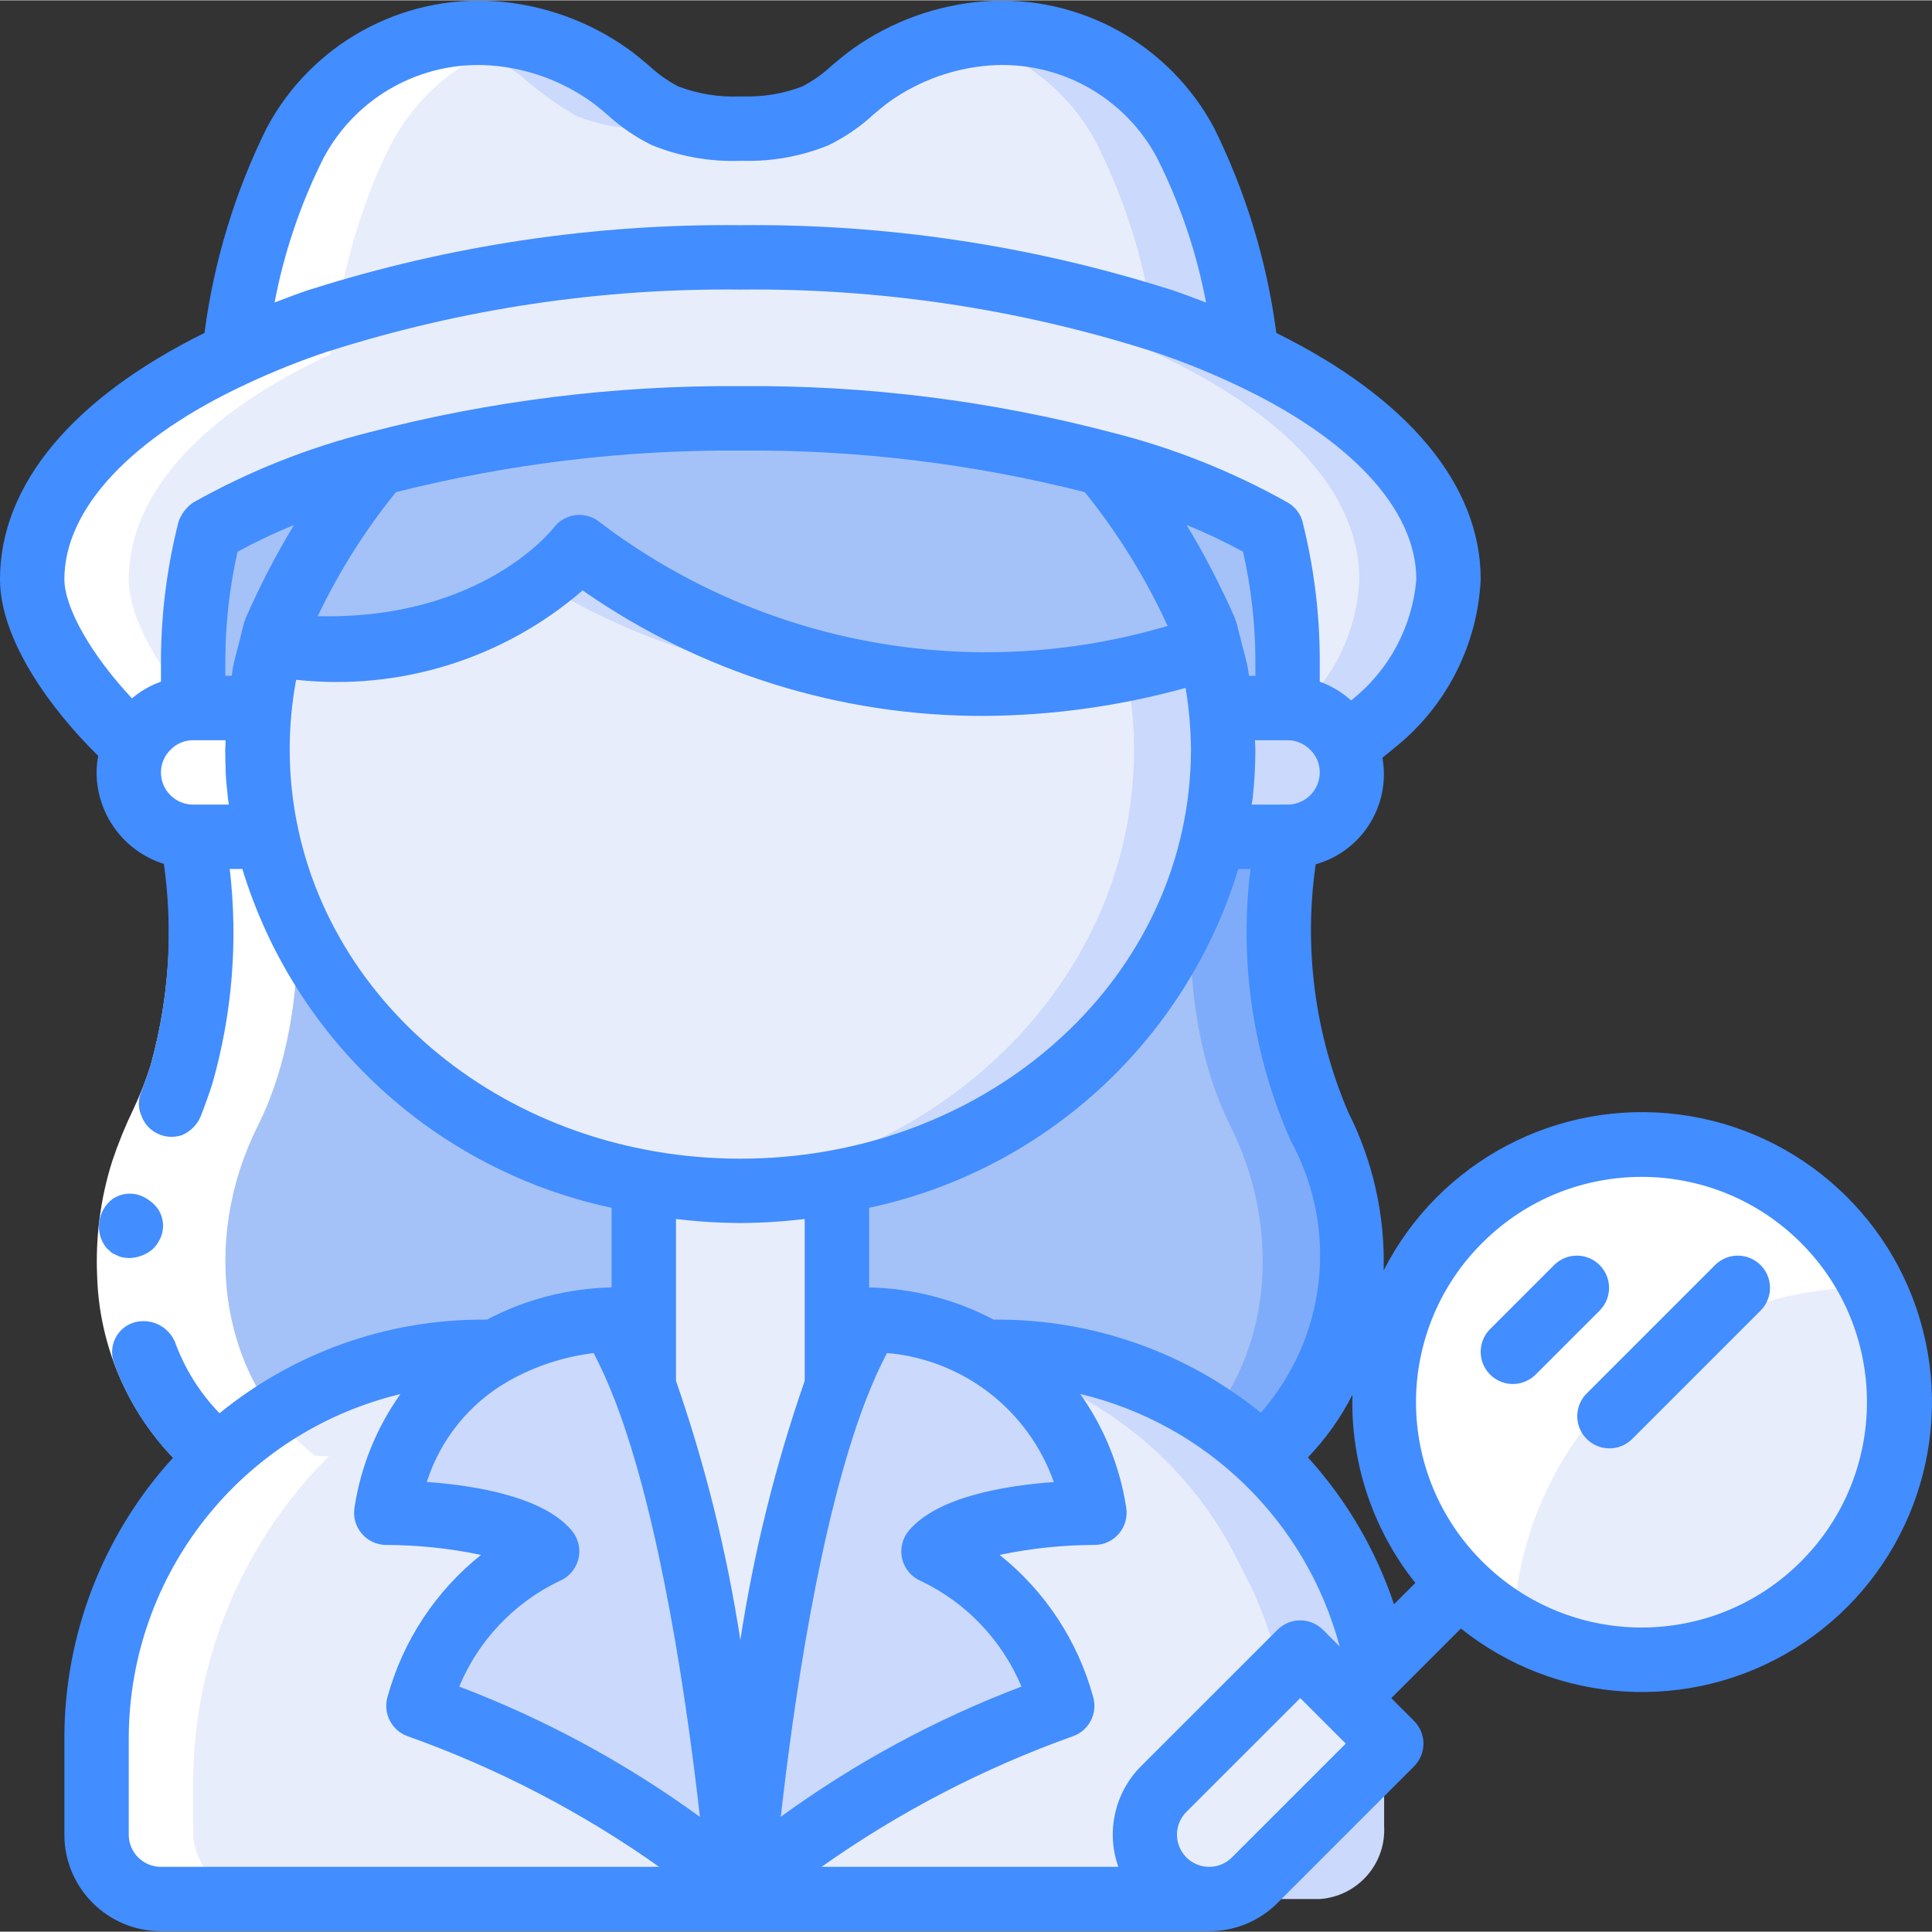 <svg height="512pt" viewBox="0 0 512.173 512" width="512pt" xmlns="http://www.w3.org/2000/svg"><rect x="0" y="0" width="512.173" height="512" fill="#333333" stroke="none"/><path d="m334.508 385.93h-276.48c-25.43-19.801-30.551-57.004-15.359-87.383 17.066-34.133 8.531-76.801 8.531-76.801h290.133s-8.531 42.668 8.535 76.801c15.188 30.379 10.07 67.582-15.359 87.383zm0 0" fill="#7facfa"/><path d="m310.871 385.93h-252.844c-25.43-19.801-30.551-57.004-15.359-87.383 17.066-34.133 8.531-76.801 8.531-76.801h266.496s-8.531 42.668 8.535 76.801c15.188 30.379 10.066 67.582-15.359 87.383zm0 0" fill="#a4c2f7"/><path d="m483.5 419.891c-21.805 21.891-55.621 26.344-82.348 10.836-5.238-2.922-10.035-6.57-14.25-10.836-26.652-26.676-26.633-69.902.043-96.555 26.672-26.652 69.902-26.633 96.555.043 5.211 5.207 9.535 11.23 12.797 17.836 13.059 26.254 7.91 57.914-12.797 78.676zm0 0" fill="#fff"/><path d="m483.5 419.891c-21.805 21.891-55.621 26.344-82.348 10.836 2.324-50.098 43.625-89.523 93.781-89.512h1.363c13.059 26.254 7.91 57.914-12.797 78.676zm0 0" fill="#e8edfc"/><path d="m366.934 474.332v9.645c.57 10.039-7.035 18.672-17.066 19.371h-307.199c-10.031-.699-17.641-9.332-17.066-19.371v-9.645c0-64.254 45.824-116.223 102.398-116.223h136.535c35.984.809 68.754 20.922 85.758 52.652l5.121 9.98c7.676 16.82 11.609 35.105 11.52 53.59zm0 0" fill="#cad9fc"/><path d="m343.297 474.332v9.645c.57 10.039-7.035 18.672-17.066 19.371h-283.562c-10.031-.699-17.641-9.332-17.066-19.371v-9.645c0-64.254 45.824-116.223 102.398-116.223h112.895c35.988.809 68.758 20.922 85.762 52.652l5.121 9.98c7.676 16.82 11.605 35.105 11.52 53.59zm0 0" fill="#e8edfc"/><path d="m221.867 307.078v67.781c-19.031 46.285-25.602 128.488-25.602 128.488s-6.57-82.203-25.598-128.488v-67.781zm0 0" fill="#e8edfc"/><path d="m145.066 416.309c-8.531-9.672-42.668-9.672-42.668-9.672 8.535-48.355 59.734-48.355 59.734-48.355 3.395 5.277 6.254 10.883 8.535 16.734 19.027 46.223 25.598 128.332 25.598 128.332-25.598-29.016-85.332-48.359-85.332-48.359 5.168-17.27 17.641-31.406 34.133-38.68zm0 0" fill="#cad9fc"/><path d="m281.602 454.988s-59.734 19.344-85.336 48.359c0 0 6.57-82.109 25.602-128.332 2.281-5.852 5.137-11.457 8.531-16.734 0 0 51.203 0 59.734 48.355 0 0-34.133 0-42.668 9.672 16.492 7.273 28.969 21.41 34.137 38.68zm0 0" fill="#cad9fc"/><path d="m330.668 93.918c-2.156-19.527-7.699-38.527-16.387-56.148-10.215-19.199-30.785-30.574-52.48-29.016-11.047.82-21.664 4.625-30.719 11.008-4.574 4.102-9.547 7.73-14.848 10.84-6.094 2.449-12.633 3.613-19.199 3.41h-.77c-6.82.289-13.625-.875-19.969-3.41-5.297-3.109-10.273-6.738-14.848-10.84-9.051-6.383-19.672-10.188-30.719-11.008-21.691-1.559-42.266 9.816-52.48 29.016-8.684 17.621-14.23 36.621-16.383 56.148-33.023 15.359-53.332 36.352-53.332 59.562 0 13.824 14.25 32.684 27.133 44.203-1.027 2.188-1.555 4.578-1.535 6.996.027 9.414 7.652 17.039 17.066 17.066h19.543c11.773 53.59 63.488 93.867 125.523 93.867 62.039 0 113.75-40.277 125.527-93.867h19.539c9.414-.027 17.039-7.652 17.066-17.066.02-2.418-.504-4.809-1.535-6.996 2.477-1.793 4.695-3.672 6.914-5.633l.086-.086c11.953-9.32 19.293-23.352 20.137-38.484 0-23.211-20.309-44.203-53.332-59.562zm0 0" fill="#a4c2f7"/><path d="m324.266 198.621c-.012 4.047-.238 8.094-.68 12.117-.43 3.754-1.027 7.34-1.793 11.008-11.777 53.59-63.488 93.867-125.527 93.867-4.008 0-7.934-.172-11.773-.426-56.75-4.781-102.742-43.266-113.75-93.441-.77-3.668-1.367-7.254-1.793-11.008-.441-4.023-.672-8.07-.684-12.117-.016-3.676.184-7.352.598-11.008.258-3.07.77-6.145 1.281-9.215.512-2.305 1.023-4.523 1.621-6.828.086-.172.086-.426.172-.598 1.023.086 1.961.258 2.898.258 24.168 3.387 48.715-2.598 68.609-16.727 3.781-2.734 7.195-5.945 10.156-9.559 27.672 21.355 61.18 33.793 96.082 35.672 16.344 1.09 32.758 0 48.812-3.242 7.52-1.508 14.957-3.414 22.273-5.719.598 2.219 1.191 4.438 1.621 6.742.512 3.07 1.023 6.145 1.277 9.215.418 3.656.617 7.332.598 11.008zm0 0" fill="#cad9fc"/><path d="m300.629 198.621c-.012 4.047-.238 8.094-.684 12.117-.426 3.754-1.023 7.34-1.789 11.008-11.008 50.176-57.004 88.66-113.664 93.441-56.75-4.781-102.742-43.266-113.75-93.441-.77-3.668-1.367-7.254-1.793-11.008-.441-4.023-.672-8.07-.684-12.117-.016-3.676.184-7.352.598-11.008.258-3.07.77-6.145 1.281-9.215.512-2.305 1.023-4.523 1.621-6.828 1.035.012 2.066-.102 3.07-.34 24.168 3.387 48.715-2.598 68.609-16.727 31.84 19.527 68.973 28.656 106.238 26.113 16.121-1.059 32.051-4.066 47.445-8.961.516 1.879 1.027 3.754 1.367 5.719l.258 1.023c.512 3.07 1.023 6.145 1.277 9.215.418 3.656.617 7.332.598 11.008zm0 0" fill="#e8edfc"/><path d="m70.742 221.746h-19.543c-9.414-.027-17.039-7.652-17.066-17.066-.02-2.418.508-4.809 1.535-6.996.828-1.891 2.016-3.602 3.5-5.035 3.16-3.242 7.504-5.059 12.031-5.035h17.664c-.414 3.656-.613 7.332-.598 11.008.012 4.047.242 8.094.684 12.117.426 3.754 1.023 7.34 1.793 11.008zm0 0" fill="#cad9fc"/><path d="m358.398 204.68c-.027 9.414-7.652 17.039-17.066 17.066h-19.539c.766-3.668 1.363-7.254 1.793-11.008.441-4.023.668-8.07.68-12.117.02-3.676-.18-7.352-.598-11.008h17.664c4.527-.023 8.871 1.793 12.035 5.035 1.484 1.434 2.672 3.145 3.496 5.035 1.031 2.188 1.555 4.578 1.535 6.996zm0 0" fill="#cad9fc"/><path d="m100.098 122.762c-11.148 13.43-20.289 28.402-27.137 44.457v.086c-1.109 3.668-2.051 7.34-2.816 11.094-.512 3.07-1.023 6.145-1.281 9.215h-17.578c-.086-1.449-.086-11.434-.086-12.801.027-11.566 1.457-23.082 4.266-34.305 14.027-7.859 29.035-13.828 44.633-17.746zm0 0" fill="#a4c2f7"/><path d="m341.332 174.812c0 1.367 0 11.352-.086 12.801h-17.578c-.254-3.07-.766-6.145-1.277-9.215-.77-3.754-1.707-7.426-2.816-11.094v-.086c-6.852-16.055-15.992-31.027-27.137-44.457 15.594 3.918 30.602 9.887 44.629 17.746 2.809 11.223 4.242 22.738 4.266 34.305zm0 0" fill="#a4c2f7"/><path d="m384 153.48c-.844 15.133-8.184 29.164-20.137 38.484l-.086.086c-2.219 1.961-4.438 3.84-6.914 5.633-.824-1.891-2.012-3.602-3.496-5.035-3.164-3.242-7.508-5.059-12.035-5.035h-.086c.086-1.449.086-11.434.086-12.801-.023-11.566-1.457-23.082-4.266-34.305-14.027-7.859-29.035-13.828-44.629-17.746-19.359-5.23-39.152-8.684-59.137-10.328h-.086c-11.859-1.109-24.234-1.621-36.949-1.621s-25.086.598-36.949 1.621h-.086c-19.977 1.699-39.766 5.156-59.133 10.328-15.598 3.918-30.605 9.887-44.633 17.746-2.809 11.223-4.238 22.738-4.266 34.305 0 1.367 0 11.352.086 12.801h-.086c-4.527-.023-8.871 1.793-12.031 5.035-1.484 1.434-2.672 3.145-3.5 5.035-12.883-11.52-27.133-30.379-27.133-44.203 0-23.211 20.309-44.203 53.332-59.562 7.387-3.445 14.965-6.469 22.699-9.047h.086c36.078-11.469 73.758-17.113 111.613-16.723 37.859-.391 75.535 5.254 111.617 16.723h.086c7.73 2.578 15.312 5.602 22.699 9.047 33.023 15.359 53.332 36.352 53.332 59.562zm0 0" fill="#e8edfc"/><path d="m384 153.48c-.844 15.133-8.184 29.164-20.137 38.484l-.086.086c-2.219 1.961-4.438 3.84-6.914 5.633-.824-1.891-2.012-3.602-3.496-5.035-2.422-2.484-5.551-4.152-8.961-4.777 9.688-8.879 15.434-21.258 15.957-34.391 0-23.211-20.309-44.203-53.332-59.562-7.391-3.445-14.969-6.469-22.699-9.047h-.086c-32.27-10.344-65.875-15.922-99.754-16.555 3.84-.086 7.848-.168 11.773-.168 37.859-.391 75.535 5.254 111.617 16.723h.086c7.73 2.578 15.312 5.602 22.699 9.047 33.023 15.359 53.332 36.352 53.332 59.562zm0 0" fill="#cad9fc"/><path d="m330.668 93.918c-7.387-3.445-14.969-6.469-22.699-9.047h-.086c-.77-.254-1.535-.512-2.391-.766-35.359-10.949-72.211-16.332-109.227-15.957-3.926 0-7.934.082-11.773.168h-.512c-33.734.715-67.188 6.289-99.328 16.555h-.086c-7.734 2.578-15.312 5.602-22.699 9.047.426-3.242.938-6.57 1.535-9.812 2.52-16.121 7.527-31.754 14.848-46.336 7.562-14.312 21.105-24.512 36.949-27.82h.086c5.059-1.172 10.266-1.574 15.445-1.195 11.047.82 21.668 4.625 30.719 11.008 4.574 4.102 9.551 7.73 14.848 10.84 2.621 1.156 5.371 1.988 8.195 2.473 3.883.699 7.828 1.012 11.773.938h.77c6.566.203 13.105-.961 19.199-3.41 5.301-3.109 10.273-6.738 14.848-10.84 6.777-4.742 14.438-8.078 22.527-9.812h.086c2.668-.613 5.379-1.012 8.105-1.195 21.695-1.559 42.266 9.816 52.48 29.016 8.688 17.621 14.23 36.621 16.387 56.148zm0 0" fill="#cad9fc"/><path d="m305.492 84.105c-35.359-10.949-72.211-16.332-109.227-15.957-3.926 0-7.934.082-11.773.168h-.512c-3.758-.086-7.512-.168-11.352-.168-37.016-.375-73.863 5.008-109.227 15.957 2.52-16.121 7.527-31.754 14.848-46.336 7.562-14.312 21.105-24.512 36.949-27.82h.086c8.09 1.734 15.75 5.07 22.527 9.812 4.574 4.102 9.551 7.73 14.848 10.84 6.34 2.535 13.148 3.699 19.969 3.41h.77c3.715-.016 7.426-.328 11.094-.938 3.883.699 7.828 1.012 11.773.938h.77c6.566.203 13.105-.961 19.199-3.41 5.301-3.109 10.273-6.738 14.848-10.84 6.777-4.742 14.438-8.078 22.527-9.812h.086c15.844 3.309 29.391 13.508 36.949 27.82 7.32 14.582 12.328 30.215 14.848 46.336zm0 0" fill="#e8edfc"/><path d="m350.723 444.039 12.07 12.07c3.332 3.332 3.332 8.734 0 12.066l-30.172 30.172c-6.664 6.664-17.469 6.664-24.137 0-6.664-6.668-6.664-17.473 0-24.137l30.172-30.172c3.332-3.332 8.734-3.332 12.066 0zm0 0" fill="#e8edfc"/><path d="m35.668 197.684c-1.027 2.188-1.555 4.578-1.535 6.996.027 9.414 7.652 17.039 17.066 17.066 0 0 8.535 42.668-8.531 76.801-15.191 30.379-10.07 67.582 15.359 87.383h3.566c-23.43 23.406-36.406 55.289-35.992 88.402v9.645c-.574 10.039 7.035 18.672 17.066 19.371h25.598c-10.031-.699-17.637-9.332-17.066-19.371v-9.645c-.414-33.113 12.566-64.996 35.996-88.402h-3.57c-25.426-19.801-30.547-57.004-15.359-87.383 17.066-34.133 8.535-76.801 8.535-76.801-9.414-.027-17.039-7.652-17.066-17.066-.02-2.418.504-4.809 1.535-6.996-12.887-11.52-27.137-30.379-27.137-44.203 0-23.211 20.309-44.203 53.332-59.562.43-3.242.941-6.57 1.539-9.812.094-.547.23-1.078.324-1.613.426-2.332.91-4.633 1.414-6.945.504-2.312 1.102-4.805 1.707-7.188.488-1.859.973-3.719 1.52-5.562.855-2.953 1.859-5.848 2.895-8.715.484-1.34.922-2.695 1.441-4.008 1.625-4.199 3.477-8.309 5.547-12.305 1.148-2.148 2.441-4.219 3.875-6.188.406-.582.852-1.129 1.285-1.707 1.078-1.398 2.211-2.723 3.414-3.992.504-.539 1.008-1.078 1.527-1.59 1.449-1.418 2.977-2.75 4.574-3.992.281-.223.539-.469.855-.684 1.793-1.324 3.668-2.539 5.613-3.633.852-.488 1.75-.914 2.637-1.359 1.137-.57 2.289-1.109 3.473-1.605 1.188-.492 2.16-.852 3.27-1.27.973-.332 1.961-.598 2.961-.852.852-.242 1.637-.547 2.484-.746-2.977-.699-6-1.168-9.047-1.398-2.652-.184-5.312-.184-7.961 0-3.762.328-7.477 1.035-11.094 2.109-1 .281-1.988.547-2.961.852-1.109.387-2.195.855-3.27 1.273s-2.336 1.031-3.473 1.602c-.852.445-1.773.855-2.637 1.359-1.945 1.094-3.82 2.309-5.613 3.633-.281.215-.539.461-.855.684-1.598 1.242-3.125 2.578-4.574 3.996-.52.512-1.023 1.047-1.527 1.586-1.195 1.27-2.328 2.559-3.414 3.992-.434.555-.852 1.102-1.285 1.707-1.434 1.973-2.727 4.039-3.875 6.188-2.07 4-3.922 8.105-5.547 12.305-.52 1.312-.957 2.672-1.441 4.012-1.035 2.867-2.023 5.758-2.895 8.711-.547 1.844-1.031 3.703-1.52 5.562-.605 2.383-1.184 4.773-1.707 7.188-.52 2.414-.988 4.617-1.414 6.945-.094.539-.23 1.066-.324 1.613-.598 3.242-1.109 6.57-1.539 9.812-33.004 15.395-53.312 36.387-53.312 59.598 0 13.824 14.25 32.684 27.133 44.203zm0 0" fill="#fff"/><path d="m52.77 392.66c-16.543-13.359-26.418-33.289-27.023-54.543-.449-10.262.898-20.523 3.984-30.32 1.594-4.773 3.496-9.441 5.691-13.969 1.793-3.785 3.32-7.691 4.566-11.691 5.289-19.109 6.254-39.156 2.832-58.684l16.734-3.414c4.008 22.316 2.898 45.25-3.25 67.074-1.504 4.828-3.348 9.547-5.523 14.113-1.836 3.789-3.43 7.691-4.777 11.684-2.477 7.879-3.562 16.125-3.211 24.379.371 16.281 7.855 31.582 20.48 41.871zm0 0" fill="#fff"/><g fill="#428dff"><path d="m392.535 153.48c0-24.969-19.246-48.051-54.18-65.297-2.477-18.918-8.059-37.293-16.52-54.391-11.84-22.148-35.578-35.285-60.629-33.555-12.621.91-24.75 5.262-35.074 12.578-1.953 1.391-3.797 2.938-5.633 4.48-2.336 2.195-4.961 4.059-7.809 5.539-4.992 1.91-10.312 2.809-15.656 2.645h-.77c-5.617.25-11.223-.656-16.477-2.664-2.824-1.48-5.434-3.336-7.758-5.52-1.832-1.543-3.676-3.09-5.664-4.508-10.324-7.305-22.449-11.645-35.066-12.551-25.047-1.719-48.766 11.43-60.586 33.578-8.453 17.09-14.031 35.461-16.504 54.367-34.984 17.27-54.211 40.336-54.211 65.297 0 15.891 13.254 34.285 26.027 46.812-.266 1.449-.406 2.914-.426 4.387.035 11.113 7.254 20.926 17.852 24.27 2.5 17.777 1.32 35.883-3.465 53.188-.793 2.465-1.707 4.906-2.562 7.305-.832 1.938-.832 4.129 0 6.066.719 2.18 2.297 3.969 4.371 4.949 2.016.953 4.32 1.094 6.434.387 2.23-.941 4.008-2.707 4.957-4.934 1.137-2.895 2.184-5.828 3.125-8.766 5.266-18.465 6.828-37.793 4.59-56.863h3.344c13.887 45.5 51.363 79.891 97.887 89.82v21.113c-11.523.238-22.832 3.16-33.031 8.531h-1.102c-25.434-.012-50.09 8.754-69.801 24.824-5.238-5.402-9.266-11.852-11.82-18.926-1.742-4.043-6.125-6.258-10.41-5.258-2.324.566-4.285 2.117-5.367 4.25-1.082 2.137-1.176 4.637-.258 6.844 3.367 9.293 8.656 17.773 15.523 24.883-18.523 20.32-28.793 46.82-28.801 74.316v25.602c0 14.137 11.461 25.598 25.602 25.598h277.922c6.777.008 13.281-2.688 18.074-7.484l36.195-36.207c3.332-3.332 3.332-8.73 0-12.062l-6.031-6.035 18.457-18.457c25.395 20.312 60.824 22.449 88.477 5.328 27.648-17.117 41.535-49.781 34.676-81.57-6.855-31.785-32.977-55.82-65.227-60.012-32.246-4.195-63.645 12.359-78.406 41.336.398-14.551-2.828-28.969-9.387-41.965-8.855-20.695-11.84-43.43-8.625-65.707 12.285-3.465 19.938-15.688 17.688-28.254.98-.855 2.008-1.562 2.996-2.449 13.816-10.91 22.227-27.273 23.059-44.859zm-306.734-111.734c8.648-16.219 26.043-25.816 44.375-24.477 9.465.719 18.562 3.984 26.324 9.449 1.578 1.117 3.047 2.371 4.523 3.617 3.512 3.23 7.473 5.938 11.758 8.039 7.445 3.043 15.449 4.465 23.484 4.172h.855c7.73.188 15.418-1.23 22.578-4.156 4.293-2.105 8.262-4.816 11.785-8.055 1.477-1.246 2.941-2.5 4.488-3.602 7.777-5.473 16.887-8.742 26.367-9.465 18.324-1.34 35.719 8.242 44.375 24.449 6.109 12.129 10.492 25.055 13.02 38.398-2.918-1.109-5.801-2.207-9.02-3.309-.203-.07-.426-.129-.648-.188-36.793-11.656-75.207-17.395-113.801-17.008-38.582-.391-76.98 5.34-113.766 16.98-.223.062-.461.121-.684.195-3.223 1.102-6.102 2.203-9.02 3.312 2.527-13.328 6.906-26.238 13.004-38.355zm-68.734 111.734c0-18.637 17.637-37.547 48.469-51.859 6.906-3.227 13.992-6.059 21.223-8.48.195-.051.41-.109.605-.18 35.203-11.184 71.969-16.68 108.902-16.281 36.938-.398 73.699 5.098 108.902 16.281.191.066.387.125.582.172 7.27 2.434 14.391 5.281 21.332 8.531 30.746 14.27 48.383 33.18 48.383 51.816-1.047 12.645-7.312 24.281-17.285 32.117-2.422-2.18-5.246-3.867-8.312-4.965 0-2.66 0-5.172 0-5.82-.027-12.258-1.543-24.469-4.516-36.359v-.059c-.539-2.199-1.953-4.078-3.906-5.215-14.66-8.246-30.352-14.504-46.66-18.602-32.148-8.461-65.277-12.598-98.52-12.297-33.18-.25-66.254 3.867-98.363 12.234-16.324 4.109-32.031 10.375-46.703 18.629-1.84 1.273-3.219 3.109-3.926 5.23v.062c-3.004 11.891-4.551 24.109-4.605 36.375v5.812c-2.809.996-5.414 2.496-7.68 4.43-10.531-11.195-17.922-23.895-17.922-31.574zm42.668 25.598v-4.266c.035-9.633 1.121-19.23 3.234-28.629 4.844-2.652 9.84-5.02 14.957-7.09-4.797 7.949-9.07 16.199-12.801 24.703-.066.152-.043.324-.102.477-.059.156-.188.281-.238.453-.469 1.52-.801 3.27-1.219 4.871-.051.125-.09.25-.121.379v.074c-.582 2.27-1.219 4.422-1.707 6.828-.129.727-.18 1.449-.297 2.176zm45.227-48.699c29.844-7.527 60.527-11.234 91.305-11.031 30.781-.25 61.469 3.453 91.309 11.023 8.766 10.867 16.145 22.781 21.965 35.473-51.598 15.285-107.387 5.152-150.309-27.305-1.785-1.57-4.145-2.324-6.508-2.078-2.367.242-4.523 1.465-5.949 3.367-.195.262-19.004 24.496-62.539 23.43 5.59-11.738 12.547-22.773 20.727-32.879zm225.781 46.363c-.504-2.477-1.176-4.762-1.789-7.125-.055-.18 0-.352-.062-.531-.059-.176-.109-.16-.145-.254-.359-1.348-.633-2.809-1.031-4.105-.051-.172-.18-.289-.238-.453-.062-.16 0-.324-.105-.477-3.727-8.504-8-16.754-12.797-24.703 5.117 2.07 10.113 4.438 14.957 7.09 2.125 9.398 3.219 18.996 3.27 28.629v4.266h-1.707c-.137-.781-.188-1.543-.332-2.336zm-279.543 36.473c-4.711 0-8.531-3.82-8.531-8.535-.004-2.297.941-4.496 2.609-6.074 1.582-1.609 3.754-2.496 6.008-2.457h8.535c0 .852-.121 1.652-.121 2.465.012 4.363.254 8.719.734 13.055.059.531.188 1.023.254 1.547zm26.23-3.414c-1.113-9.891-.75-19.891 1.078-29.672 27.508 2.992 55.023-5.598 75.945-23.703 31.234 21.785 68.43 33.406 106.512 33.277 18.027-.121 35.961-2.617 53.336-7.43.906 5.398 1.387 10.863 1.434 16.34-.008 3.723-.219 7.445-.633 11.145-6.262 55.508-57.352 97.32-118.836 97.32-61.48 0-112.57-41.812-118.836-97.277zm277.719 226.602-4.418-4.43c-3.336-3.328-8.734-3.328-12.066 0l-36.219 36.207c-6.949 6.988-9.273 17.348-5.973 26.633h-78.676c20.508-14.508 42.902-26.145 66.559-34.594 4.277-1.461 6.672-6.004 5.461-10.359-4.055-14.895-12.746-28.113-24.812-37.742 8.262-1.734 16.684-2.621 25.129-2.637 2.508 0 4.891-1.105 6.512-3.02 1.621-1.918 2.316-4.449 1.902-6.922-1.66-10.844-5.836-21.148-12.195-30.09 33.492 7.984 59.91 33.691 68.797 66.953zm-75.785-43.598c-12.664.914-30.891 3.84-38.457 12.922-1.75 2.102-2.387 4.914-1.711 7.562.676 2.652 2.582 4.816 5.121 5.824 11.938 5.762 21.355 15.691 26.48 27.914-22.711 8.613-44.172 20.223-63.812 34.516 3.227-28.688 10.238-78.504 22.555-110.48.102-.203.18-.41.262-.621 1.547-4.047 3.324-7.996 5.328-11.836 20.188 1.707 37.5 15.094 44.234 34.199zm-83.098-68.656c5.707-.039 11.402-.398 17.066-1.086v42.898c-7.762 22.34-13.473 45.34-17.066 68.719-3.59-23.379-9.305-46.379-17.066-68.719v-42.898c5.664.688 11.363 1.047 17.066 1.086zm-33.535 46.336c.086.203.164.406.258.613 12.32 31.98 19.328 81.781 22.559 110.48-19.637-14.301-41.098-25.922-63.809-34.551 5.098-12.238 14.512-22.176 26.453-27.938 2.539-1.008 4.445-3.176 5.121-5.824.676-2.652.039-5.465-1.711-7.566-7.566-9.078-25.793-12.004-38.457-12.918 3.586-11.246 11.242-20.75 21.469-26.641.137-.062.246-.156.375-.215 6.918-3.871 14.523-6.355 22.391-7.312 2.012 3.848 3.801 7.812 5.352 11.871zm-128.598 115.797v-25.602c.078-43.379 29.84-81.066 72.023-91.195-6.348 8.93-10.516 19.223-12.172 30.055-.414 2.473.285 5.004 1.906 6.922 1.617 1.914 4 3.02 6.508 3.02 8.445.02 16.863.902 25.125 2.637-12.07 9.629-20.758 22.848-24.816 37.742-1.211 4.355 1.184 8.898 5.461 10.359 23.668 8.438 46.07 20.078 66.578 34.594h-132.078c-4.715 0-8.535-3.82-8.535-8.531zm292.453 6.031c-2.152 2.156-5.297 3-8.242 2.211-2.945-.785-5.246-3.086-6.035-6.031-.793-2.945.051-6.09 2.203-8.246l30.184-30.172 12.066 12.066zm66.375-162.918c23.328-23.324 61.148-23.324 84.473.004 23.328 23.328 23.328 61.145 0 84.473-23.324 23.328-61.145 23.328-84.473.004-11.254-11.176-17.582-26.379-17.582-42.242 0-15.859 6.328-31.062 17.582-42.238zm-34.434 40.285c-.496 18.07 5.414 35.734 16.684 49.871l-5.656 5.656c-4.832-14.418-12.605-27.68-22.828-38.938 4.73-4.918 8.707-10.508 11.801-16.59zm-24.285 4.746c-19.723-15.969-44.332-24.684-69.707-24.68h-1.102c-10.199-5.371-21.508-8.293-33.035-8.531v-21.113c46.523-9.934 83.996-44.32 97.879-89.82h3.234c-3.055 24.551.637 49.469 10.676 72.078 12.777 23.301 9.602 52.109-7.945 72.066zm7.09-161.211h-9.531c.07-.539.207-1.051.266-1.59.48-4.32.723-8.664.734-13.012 0-.855-.102-1.656-.121-2.465h8.652c2.301-.008 4.504.938 6.086 2.609 1.582 1.562 2.465 3.699 2.449 5.922 0 4.715-3.82 8.535-8.535 8.535zm0 0"/><path d="m401.066 366.812c2.262 0 4.434-.898 6.035-2.5l17.066-17.066c3.23-3.348 3.188-8.672-.105-11.961-3.293-3.293-8.613-3.34-11.961-.105l-17.066 17.066c-2.441 2.441-3.172 6.109-1.852 9.301 1.32 3.188 4.434 5.266 7.883 5.266zm0 0"/><path d="m420.633 381.379c3.332 3.332 8.734 3.332 12.066 0l34.133-34.133c3.234-3.348 3.188-8.672-.102-11.961-3.293-3.293-8.617-3.34-11.965-.105l-34.133 34.133c-3.332 3.332-3.332 8.734 0 12.066zm0 0"/><path d="m30.949 332.68c.473.27.988.457 1.52.555.562.105 1.133.168 1.707.188 2.238-.031 4.402-.812 6.145-2.219.777-.691 1.422-1.52 1.895-2.449 1.531-2.734 1.316-6.117-.555-8.637-.676-.859-1.488-1.602-2.406-2.199-.922-.641-1.949-1.105-3.039-1.375-2.219-.496-4.543-.047-6.418 1.246-1.953 1.484-3.211 3.707-3.48 6.145-.344 2.445.359 4.922 1.93 6.828l1.238 1.141c.449.328.941.59 1.465.777zm0 0"/></g></svg>